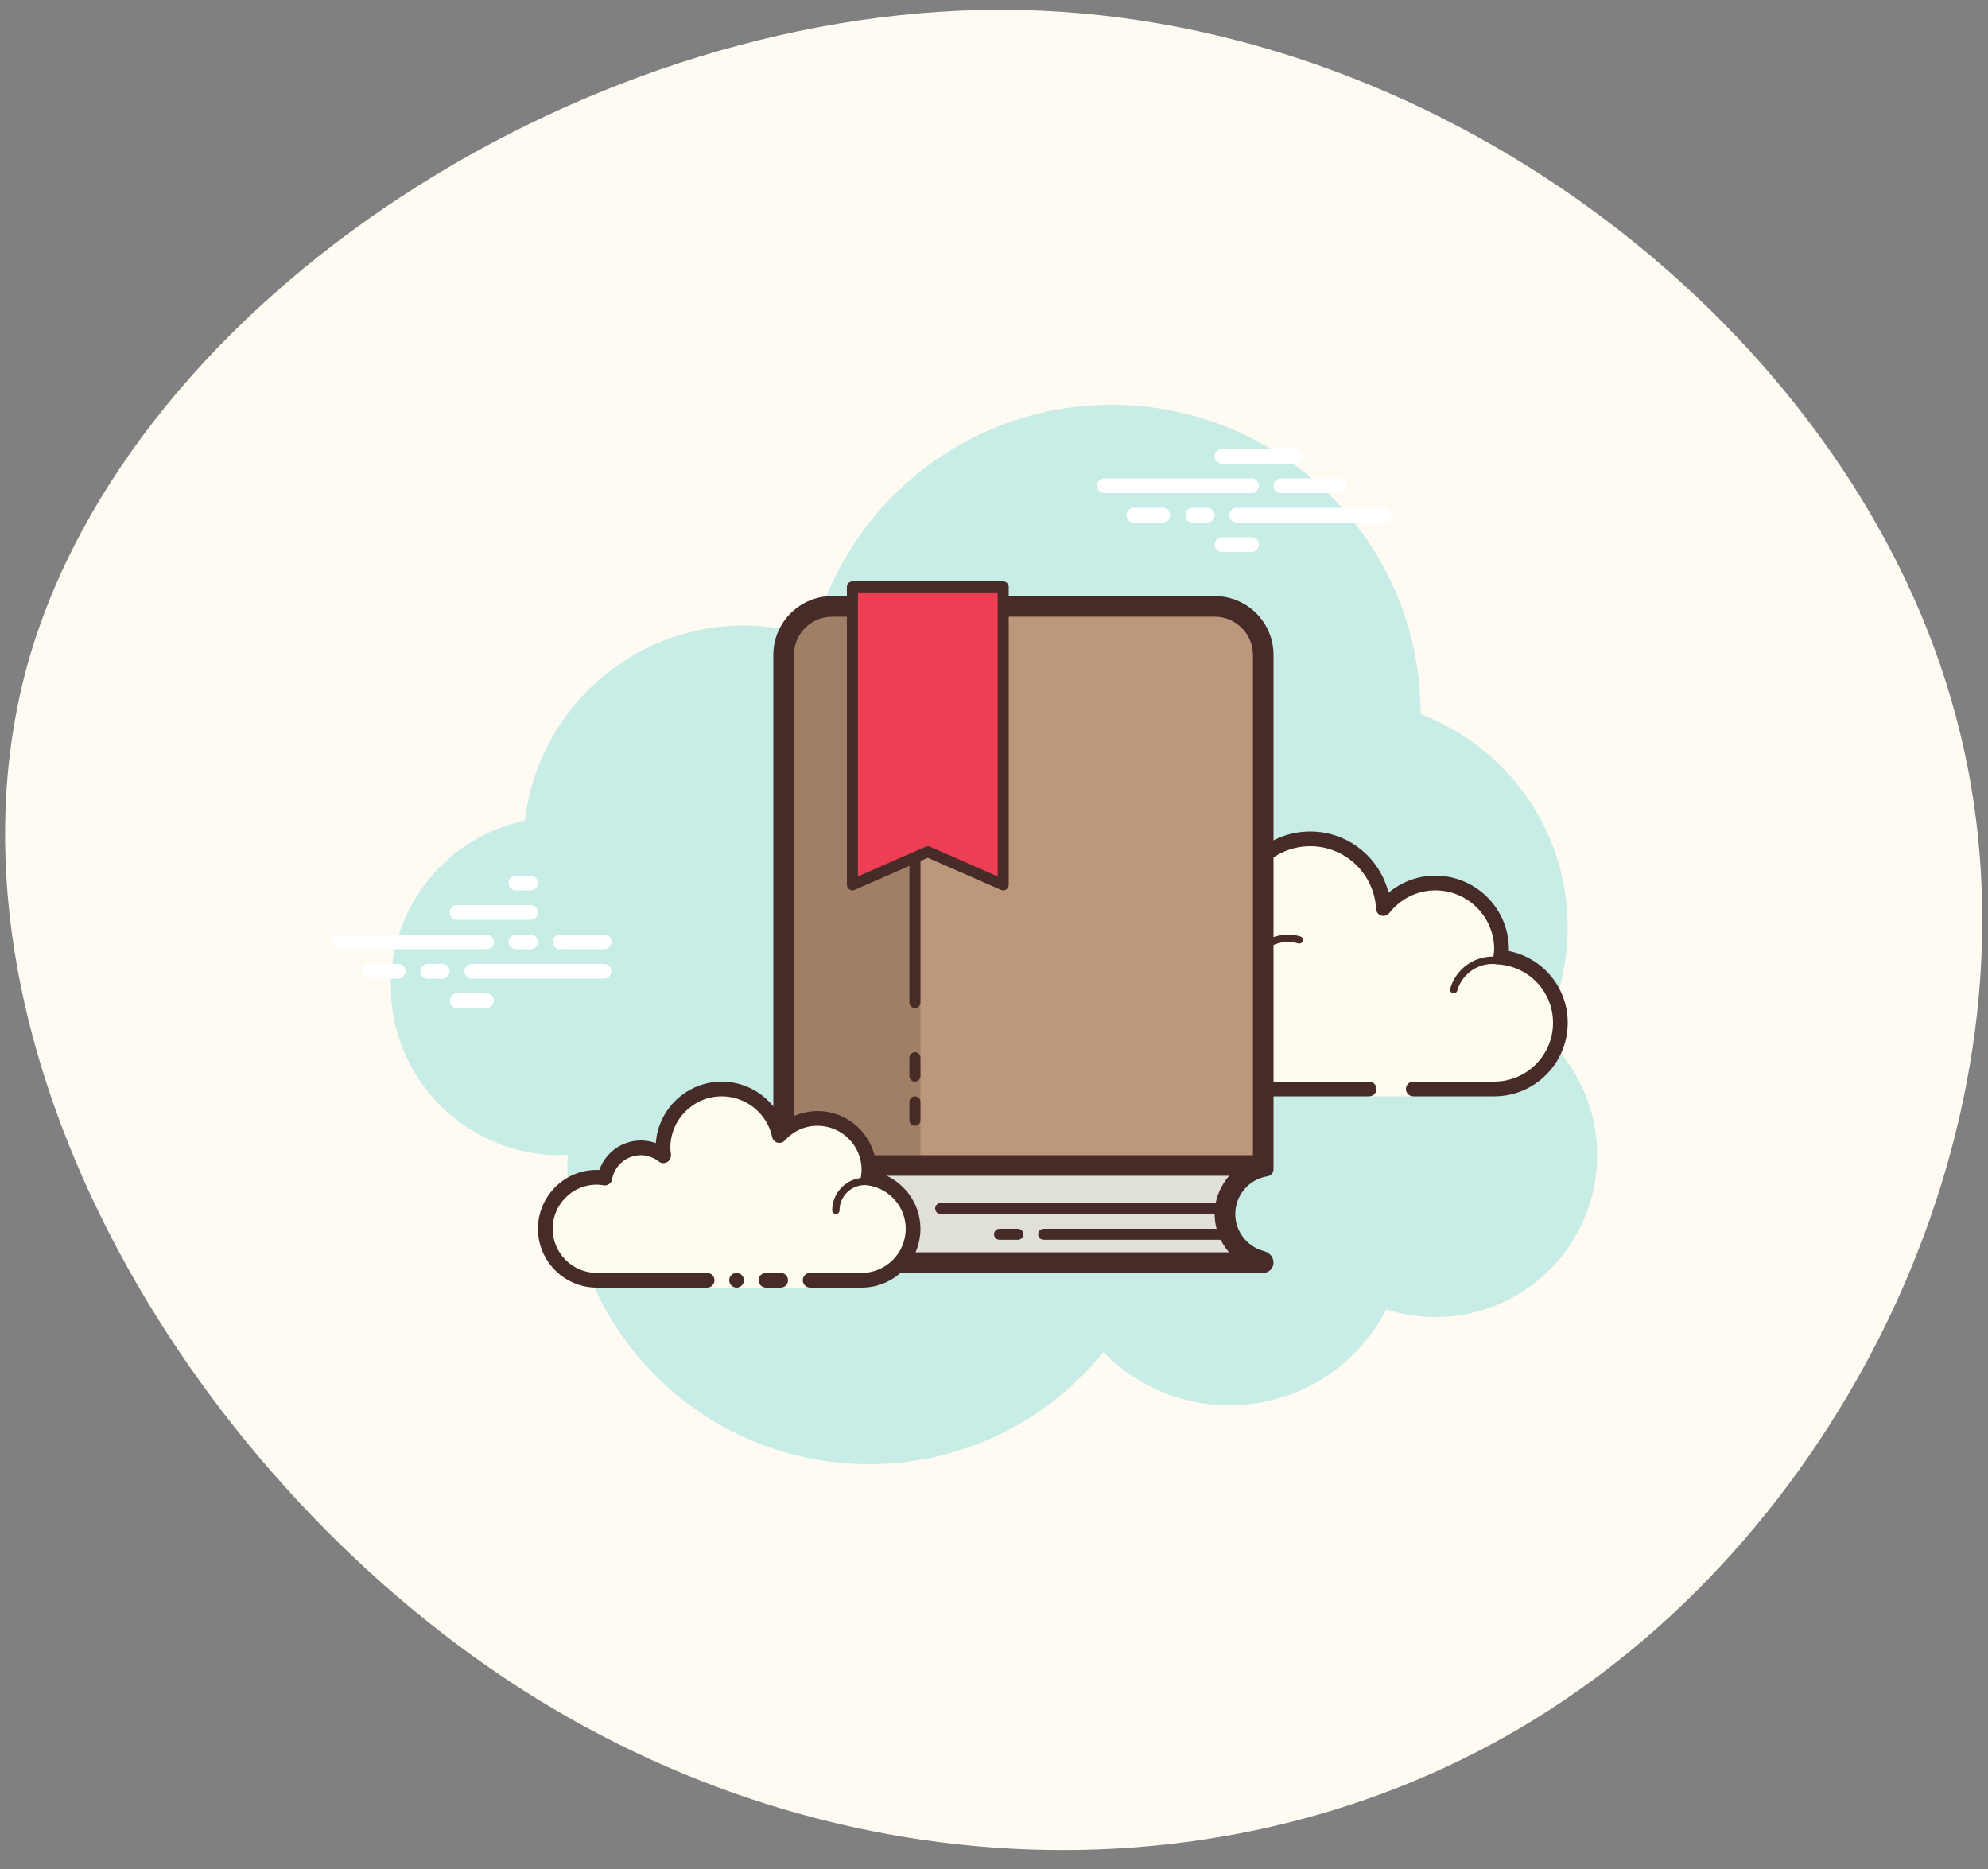 <svg width="100" height="94" viewBox="0 0 100 94" fill="none" xmlns="http://www.w3.org/2000/svg">
<rect x="0" y="0" width="100" height="94" fill="#808080" stroke="none"/>
<path d="M98.136 35.145C103.553 53.525 94.441 74.495 79.356 85.045C64.271 95.671 43.136 95.801 26.176 84.919C9.14 73.961 -3.723 51.915 1.389 33.394C6.578 14.949 29.817 0.03 51.334 0.503C72.927 0.976 92.796 16.765 98.136 35.145Z" fill="#FFFBF3"/>
<path d="M77.539 51.965C78.379 50.371 78.86 48.558 78.86 46.63C78.86 41.731 75.782 37.56 71.459 35.916C71.459 35.911 71.46 35.906 71.46 35.9C71.46 27.318 64.503 20.36 55.92 20.36C48.68 20.36 42.614 25.319 40.889 32.02C39.796 31.661 38.632 31.46 37.42 31.46C31.728 31.46 27.043 35.747 26.402 41.267C22.551 42.081 19.66 45.497 19.66 49.59C19.66 54.29 23.47 58.1 28.17 58.1C28.301 58.1 28.431 58.091 28.559 58.084C28.556 58.213 28.54 58.34 28.54 58.47C28.54 66.848 35.332 73.64 43.71 73.64C48.474 73.64 52.72 71.441 55.501 68.006C57.113 69.652 59.354 70.68 61.84 70.68C65.281 70.68 68.259 68.719 69.733 65.857C70.511 66.105 71.34 66.24 72.2 66.24C76.696 66.24 80.34 62.596 80.34 58.1C80.34 55.65 79.252 53.458 77.539 51.965Z" fill="#C7EDE6"/>
<path d="M68.87 54.77V55.14H71.09V54.77C72.48 54.77 74.186 54.77 75.16 54.77C76.999 54.77 78.49 53.279 78.49 51.44C78.49 49.714 77.172 48.311 75.49 48.143C75.506 48.01 75.53 47.879 75.53 47.74C75.53 45.901 74.039 44.41 72.2 44.41C71.136 44.41 70.2 44.918 69.59 45.695C69.487 43.744 67.887 42.19 65.91 42.19C63.867 42.19 62.21 43.847 62.21 45.89C62.21 46.22 62.267 46.534 62.349 46.839C61.874 46.264 61.164 45.89 60.36 45.89C59.042 45.89 57.967 46.878 57.804 48.151C57.67 48.135 57.539 48.11 57.4 48.11C55.561 48.11 54.07 49.601 54.07 51.44C54.07 53.279 55.561 54.77 57.4 54.77C59.239 54.77 64.43 54.77 64.43 54.77H68.87Z" fill="#FDFCEF"/>
<path d="M64.8 47C63.762 47 62.87 47.739 62.645 48.733C62.373 48.568 62.063 48.48 61.748 48.48C60.858 48.48 60.121 49.144 60.007 50.011C59.856 49.976 59.714 49.96 59.574 49.96C58.442 49.96 57.494 50.848 57.414 51.982C57.408 52.084 57.485 52.173 57.586 52.18C57.591 52.18 57.595 52.18 57.599 52.18C57.696 52.18 57.777 52.105 57.784 52.008C57.85 51.068 58.636 50.33 59.574 50.33C59.743 50.33 59.922 50.361 60.12 50.424C60.136 50.429 60.153 50.431 60.169 50.431C60.21 50.431 60.251 50.417 60.285 50.392C60.332 50.358 60.36 50.297 60.36 50.238C60.36 49.472 60.983 48.85 61.748 48.85C62.079 48.85 62.403 48.974 62.659 49.2C62.694 49.23 62.737 49.247 62.781 49.247C62.805 49.247 62.828 49.242 62.85 49.233C62.915 49.207 62.959 49.146 62.965 49.076C63.041 48.119 63.847 47.37 64.8 47.37C64.954 47.37 65.115 47.395 65.305 47.449C65.322 47.455 65.34 47.457 65.357 47.457C65.438 47.457 65.51 47.403 65.534 47.322C65.562 47.224 65.505 47.121 65.406 47.093C65.183 47.03 64.99 47 64.8 47ZM75.074 48.11C74.093 48.11 73.218 48.774 72.947 49.725C72.919 49.823 72.976 49.925 73.074 49.953C73.092 49.958 73.109 49.96 73.125 49.96C73.206 49.96 73.28 49.907 73.303 49.825C73.529 49.034 74.257 48.48 75.074 48.48C75.16 48.48 75.244 48.49 75.327 48.502C75.336 48.503 75.344 48.504 75.353 48.504C75.442 48.504 75.522 48.436 75.535 48.343C75.549 48.242 75.478 48.149 75.376 48.135C75.277 48.122 75.177 48.11 75.074 48.11Z" fill="#472B29"/>
<path d="M75.898 47.831C75.9 47.801 75.9 47.77 75.9 47.74C75.9 45.7 74.24 44.04 72.2 44.04C71.33 44.04 70.503 44.348 69.845 44.901C69.402 43.123 67.801 41.82 65.91 41.82C63.666 41.82 61.84 43.646 61.84 45.89C61.84 45.902 61.84 45.913 61.84 45.925C61.395 45.662 60.886 45.52 60.36 45.52C59.005 45.52 57.836 46.453 57.505 47.744C57.471 47.742 57.436 47.74 57.4 47.74C55.36 47.74 53.7 49.4 53.7 51.44C53.7 53.48 55.36 55.14 57.4 55.14H68.87C69.074 55.14 69.24 54.974 69.24 54.77C69.24 54.566 69.074 54.4 68.87 54.4H57.4C55.768 54.4 54.44 53.073 54.44 51.44C54.44 49.808 55.768 48.48 57.4 48.48C57.487 48.48 57.57 48.493 57.654 48.504L57.758 48.518C57.774 48.52 57.789 48.521 57.804 48.521C57.986 48.521 58.146 48.384 58.17 48.197C58.312 47.093 59.253 46.26 60.36 46.26C61.015 46.26 61.635 46.557 62.063 47.074C62.136 47.161 62.241 47.209 62.349 47.209C62.406 47.209 62.464 47.196 62.517 47.167C62.541 47.155 62.559 47.137 62.58 47.12C62.58 47.12 62.58 46.009 62.58 45.89C62.58 44.054 64.073 42.56 65.909 42.56C67.671 42.56 69.126 43.945 69.22 45.715C69.228 45.869 69.331 46.001 69.478 46.048C69.516 46.06 69.553 46.066 69.591 46.066C69.702 46.066 69.81 46.014 69.881 45.923C70.452 45.197 71.297 44.78 72.2 44.78C73.833 44.78 75.16 46.108 75.16 47.74C75.16 47.827 75.148 47.91 75.136 47.994L75.123 48.098C75.111 48.197 75.139 48.297 75.201 48.374C75.263 48.452 75.354 48.502 75.453 48.511C76.974 48.663 78.12 49.922 78.12 51.44C78.12 53.073 76.793 54.4 75.16 54.4H71.09C70.886 54.4 70.72 54.566 70.72 54.77C70.72 54.974 70.886 55.14 71.09 55.14H75.16C77.2 55.14 78.86 53.48 78.86 51.44C78.86 49.666 77.61 48.175 75.898 47.831Z" fill="#472B29"/>
<path d="M24.47 47.74H17.07C16.866 47.74 16.7 47.574 16.7 47.37C16.7 47.166 16.866 47 17.07 47H24.47C24.674 47 24.84 47.166 24.84 47.37C24.84 47.574 24.675 47.74 24.47 47.74ZM26.69 47.74H25.95C25.746 47.74 25.58 47.574 25.58 47.37C25.58 47.166 25.746 47 25.95 47H26.69C26.894 47 27.06 47.166 27.06 47.37C27.06 47.574 26.895 47.74 26.69 47.74ZM30.384 49.22H23.73C23.526 49.22 23.36 49.054 23.36 48.85C23.36 48.646 23.526 48.48 23.73 48.48H30.384C30.588 48.48 30.753 48.646 30.753 48.85C30.753 49.054 30.588 49.22 30.384 49.22ZM22.25 49.22H21.51C21.306 49.22 21.14 49.054 21.14 48.85C21.14 48.646 21.306 48.48 21.51 48.48H22.25C22.454 48.48 22.62 48.646 22.62 48.85C22.62 49.054 22.455 49.22 22.25 49.22ZM20.03 49.22H18.55C18.346 49.22 18.18 49.054 18.18 48.85C18.18 48.646 18.346 48.48 18.55 48.48H20.03C20.234 48.48 20.4 48.646 20.4 48.85C20.4 49.054 20.235 49.22 20.03 49.22ZM24.47 50.7H22.99C22.786 50.7 22.62 50.534 22.62 50.33C22.62 50.126 22.786 49.96 22.99 49.96H24.47C24.674 49.96 24.84 50.126 24.84 50.33C24.84 50.534 24.674 50.7 24.47 50.7ZM26.69 44.04C26.559 44.04 26.081 44.04 25.95 44.04C25.746 44.04 25.58 44.206 25.58 44.41C25.58 44.614 25.746 44.78 25.95 44.78C26.081 44.78 26.559 44.78 26.69 44.78C26.894 44.78 27.06 44.614 27.06 44.41C27.06 44.206 26.894 44.04 26.69 44.04ZM26.69 45.52C26.559 45.52 23.121 45.52 22.99 45.52C22.786 45.52 22.62 45.686 22.62 45.89C22.62 46.094 22.786 46.26 22.99 46.26C23.121 46.26 26.559 46.26 26.69 46.26C26.894 46.26 27.06 46.094 27.06 45.89C27.06 45.686 26.894 45.52 26.69 45.52ZM30.39 47C30.259 47 28.301 47 28.17 47C27.966 47 27.8 47.166 27.8 47.37C27.8 47.574 27.966 47.74 28.17 47.74C28.301 47.74 30.259 47.74 30.39 47.74C30.594 47.74 30.76 47.574 30.76 47.37C30.76 47.166 30.594 47 30.39 47Z" fill="white"/>
<path d="M62.95 24.8H55.55C55.345 24.8 55.18 24.634 55.18 24.43C55.18 24.226 55.345 24.06 55.55 24.06H62.95C63.154 24.06 63.32 24.226 63.32 24.43C63.32 24.634 63.154 24.8 62.95 24.8ZM67.39 24.8H64.43C64.225 24.8 64.06 24.634 64.06 24.43C64.06 24.226 64.225 24.06 64.43 24.06H67.39C67.594 24.06 67.76 24.226 67.76 24.43C67.76 24.634 67.594 24.8 67.39 24.8ZM69.61 26.28H62.21C62.005 26.28 61.84 26.114 61.84 25.91C61.84 25.706 62.005 25.54 62.21 25.54H69.61C69.814 25.54 69.98 25.706 69.98 25.91C69.98 26.114 69.815 26.28 69.61 26.28ZM60.73 26.28H59.99C59.785 26.28 59.62 26.114 59.62 25.91C59.62 25.706 59.785 25.54 59.99 25.54H60.73C60.934 25.54 61.1 25.706 61.1 25.91C61.1 26.114 60.934 26.28 60.73 26.28ZM58.487 26.28H57.03C56.825 26.28 56.66 26.114 56.66 25.91C56.66 25.706 56.825 25.54 57.03 25.54H58.487C58.692 25.54 58.858 25.706 58.858 25.91C58.858 26.114 58.692 26.28 58.487 26.28ZM65.17 23.32H61.47C61.265 23.32 61.1 23.154 61.1 22.95C61.1 22.746 61.265 22.58 61.47 22.58H65.17C65.374 22.58 65.54 22.746 65.54 22.95C65.54 23.154 65.375 23.32 65.17 23.32ZM62.95 27.76H61.47C61.265 27.76 61.1 27.594 61.1 27.39C61.1 27.186 61.265 27.02 61.47 27.02H62.95C63.154 27.02 63.32 27.186 63.32 27.39C63.32 27.594 63.154 27.76 62.95 27.76Z" fill="white"/>
<path d="M62.224 63.169H41.86C40.697 63.169 39.751 62.223 39.751 61.06C39.751 59.897 40.697 58.951 41.86 58.951H62.233L61.967 59.258C61.527 59.764 61.285 60.403 61.285 61.06C61.285 61.717 61.525 62.357 61.961 62.864L62.224 63.169Z" fill="#E1E0D8"/>
<path d="M39.751 59.232V32.94C39.751 31.777 40.697 30.831 41.86 30.831H61.1C62.263 30.831 63.209 31.777 63.209 32.94V58.285H41.86C41.198 58.285 40.575 58.521 40.057 58.967L39.751 59.232Z" fill="#BD977C"/>
<path d="M46.3 30.831H41.86C40.697 30.831 39.751 31.777 39.751 32.94V59.232L40.057 58.968C40.574 58.521 41.198 58.286 41.86 58.286H46.3V30.831Z" fill="#9F8066"/>
<path d="M63.764 59.159C63.938 59.132 64.06 58.974 64.06 58.799V32.94C64.06 31.305 62.735 29.98 61.1 29.98H41.86C40.226 29.98 38.9 31.305 38.9 32.94V61.06C38.9 61.469 38.983 61.858 39.133 62.212C39.282 62.567 39.499 62.886 39.767 63.153C39.901 63.287 40.047 63.408 40.205 63.514C40.52 63.727 40.878 63.88 41.263 63.959C41.456 63.999 41.656 64.02 41.86 64.02C41.925 64.02 63.494 64.02 63.542 64.02C63.828 64.02 64.06 63.788 64.06 63.503C64.06 63.501 64.059 63.498 64.059 63.495C64.055 63.218 63.856 62.994 63.586 62.925C62.754 62.713 62.136 61.958 62.136 61.06C62.136 60.1 62.843 59.302 63.764 59.159ZM41.86 31.016H61.1C62.163 31.016 63.024 31.878 63.024 32.94V58.1C63.024 58.1 43.363 58.1 41.86 58.1C41.122 58.1 40.455 58.381 39.936 58.828V32.94C39.936 31.878 40.798 31.016 41.86 31.016ZM41.86 62.984C40.799 62.984 39.936 62.121 39.936 61.06C39.936 59.999 40.799 59.136 41.86 59.136H61.828C61.379 59.653 61.1 60.321 61.1 61.06C61.1 61.797 61.375 62.466 61.821 62.984H41.86Z" fill="#472B29"/>
<path d="M46.023 50.7C45.869 50.7 45.745 50.576 45.745 50.423V42.838C45.745 42.684 45.869 42.56 46.023 42.56C46.176 42.56 46.3 42.684 46.3 42.838V50.423C46.3 50.576 46.176 50.7 46.023 50.7ZM46.023 54.4C45.869 54.4 45.745 54.276 45.745 54.123V53.198C45.745 53.044 45.869 52.92 46.023 52.92C46.176 52.92 46.3 53.044 46.3 53.198V54.123C46.3 54.276 46.176 54.4 46.023 54.4ZM46.023 56.62C45.869 56.62 45.745 56.496 45.745 56.343V55.418C45.745 55.264 45.869 55.14 46.023 55.14C46.176 55.14 46.3 55.264 46.3 55.418V56.343C46.3 56.496 46.176 56.62 46.023 56.62ZM61.563 61.06H47.318C47.164 61.06 47.04 60.936 47.04 60.783C47.04 60.629 47.164 60.505 47.318 60.505H61.563C61.716 60.505 61.84 60.629 61.84 60.783C61.84 60.936 61.716 61.06 61.563 61.06ZM61.563 62.355H52.498C52.344 62.355 52.22 62.231 52.22 62.078C52.22 61.924 52.344 61.8 52.498 61.8H61.563C61.716 61.8 61.84 61.924 61.84 62.078C61.84 62.231 61.716 62.355 61.563 62.355ZM51.203 62.355H50.278C50.124 62.355 50 62.231 50 62.078C50 61.924 50.124 61.8 50.278 61.8H51.203C51.356 61.8 51.48 61.924 51.48 62.078C51.48 62.231 51.356 62.355 51.203 62.355Z" fill="#472B29"/>
<path d="M42.784 29.425H50.554V44.595L46.669 42.838L42.784 44.595V29.425Z" fill="#EE3E54"/>
<path d="M50.462 44.78C50.424 44.78 50.386 44.773 50.351 44.757L46.67 43.141L42.988 44.757C42.903 44.795 42.803 44.787 42.725 44.736C42.646 44.684 42.6 44.596 42.6 44.503V29.518C42.6 29.364 42.724 29.24 42.877 29.24H50.462C50.615 29.24 50.74 29.364 50.74 29.518V44.503C50.74 44.596 50.693 44.684 50.614 44.735C50.569 44.765 50.515 44.78 50.462 44.78ZM46.67 42.56C46.708 42.56 46.746 42.568 46.781 42.584L50.185 44.078V29.795H43.155V44.078L46.559 42.584C46.593 42.568 46.631 42.56 46.67 42.56Z" fill="#472B29"/>
<path d="M40.75 64.39C40.75 64.39 41.909 64.39 43.34 64.39C44.77 64.39 45.93 63.231 45.93 61.8C45.93 60.482 44.942 59.407 43.669 59.243C43.69 59.111 43.71 58.979 43.71 58.84C43.71 57.41 42.55 56.25 41.12 56.25C40.356 56.25 39.677 56.587 39.203 57.112C38.919 55.774 37.733 54.77 36.31 54.77C34.675 54.77 33.35 56.096 33.35 57.73C33.35 57.871 33.372 58.007 33.391 58.143C33.074 57.889 32.678 57.73 32.24 57.73C31.331 57.73 30.578 58.387 30.423 59.251C30.291 59.23 30.158 59.21 30.02 59.21C28.589 59.21 27.43 60.37 27.43 61.8C27.43 63.231 28.589 64.39 30.02 64.39C31.45 64.39 35.57 64.39 35.57 64.39V64.76H40.75V64.39Z" fill="#FDFCEF"/>
<path d="M42.045 61.06C41.943 61.06 41.86 60.977 41.86 60.875C41.86 59.97 42.596 59.234 43.501 59.234C43.526 59.24 44.046 59.233 44.422 59.334C44.52 59.361 44.578 59.462 44.552 59.561C44.525 59.66 44.424 59.719 44.325 59.691C43.997 59.602 43.511 59.602 43.502 59.604C42.8 59.604 42.23 60.174 42.23 60.875C42.23 60.977 42.147 61.06 42.045 61.06ZM37.05 64.02C36.952 64.02 36.857 64.059 36.788 64.129C36.719 64.198 36.68 64.292 36.68 64.39C36.68 64.488 36.719 64.582 36.788 64.652C36.857 64.721 36.952 64.76 37.05 64.76C37.148 64.76 37.242 64.721 37.311 64.652C37.381 64.582 37.42 64.488 37.42 64.39C37.42 64.292 37.381 64.198 37.311 64.129C37.242 64.059 37.148 64.02 37.05 64.02Z" fill="#472B29"/>
<path d="M43.34 64.76H40.75C40.545 64.76 40.38 64.594 40.38 64.39C40.38 64.186 40.545 64.02 40.75 64.02H43.34C44.563 64.02 45.56 63.024 45.56 61.8C45.56 60.693 44.727 59.752 43.622 59.611C43.523 59.597 43.434 59.545 43.374 59.465C43.314 59.386 43.288 59.285 43.304 59.187C43.321 59.072 43.34 58.959 43.34 58.84C43.34 57.616 42.343 56.62 41.12 56.62C40.491 56.62 39.907 56.883 39.477 57.36C39.385 57.463 39.24 57.507 39.108 57.47C38.973 57.433 38.87 57.325 38.841 57.189C38.589 56.002 37.524 55.14 36.31 55.14C34.881 55.14 33.72 56.302 33.72 57.73C33.72 57.836 33.735 57.937 33.75 58.039C33.771 58.19 33.703 58.364 33.571 58.439C33.438 58.515 33.278 58.526 33.159 58.432C32.889 58.215 32.572 58.1 32.24 58.1C31.525 58.1 30.913 58.611 30.787 59.317C30.751 59.514 30.568 59.647 30.366 59.616C30.252 59.599 30.138 59.58 30.02 59.58C28.796 59.58 27.8 60.576 27.8 61.8C27.8 63.024 28.796 64.02 30.02 64.02H35.57C35.774 64.02 35.94 64.186 35.94 64.39C35.94 64.594 35.774 64.76 35.57 64.76H30.02C28.387 64.76 27.06 63.433 27.06 61.8C27.06 60.168 28.387 58.84 30.02 58.84C30.063 58.84 30.105 58.842 30.148 58.845C30.455 57.967 31.286 57.36 32.24 57.36C32.498 57.36 32.749 57.405 32.988 57.493C33.11 55.767 34.553 54.4 36.31 54.4C37.664 54.4 38.874 55.234 39.383 56.453C39.886 56.084 40.494 55.88 41.12 55.88C42.752 55.88 44.08 57.208 44.08 58.84C44.08 58.876 44.079 58.91 44.077 58.945C45.366 59.277 46.3 60.445 46.3 61.8C46.3 63.433 44.972 64.76 43.34 64.76Z" fill="#472B29"/>
<path d="M39.269 64.02C39.151 64.02 38.647 64.02 38.529 64.02C38.325 64.02 38.159 64.186 38.159 64.39C38.159 64.594 38.325 64.76 38.529 64.76C38.647 64.76 39.151 64.76 39.269 64.76C39.473 64.76 39.639 64.594 39.639 64.39C39.639 64.186 39.473 64.02 39.269 64.02Z" fill="#472B29"/>
</svg>
